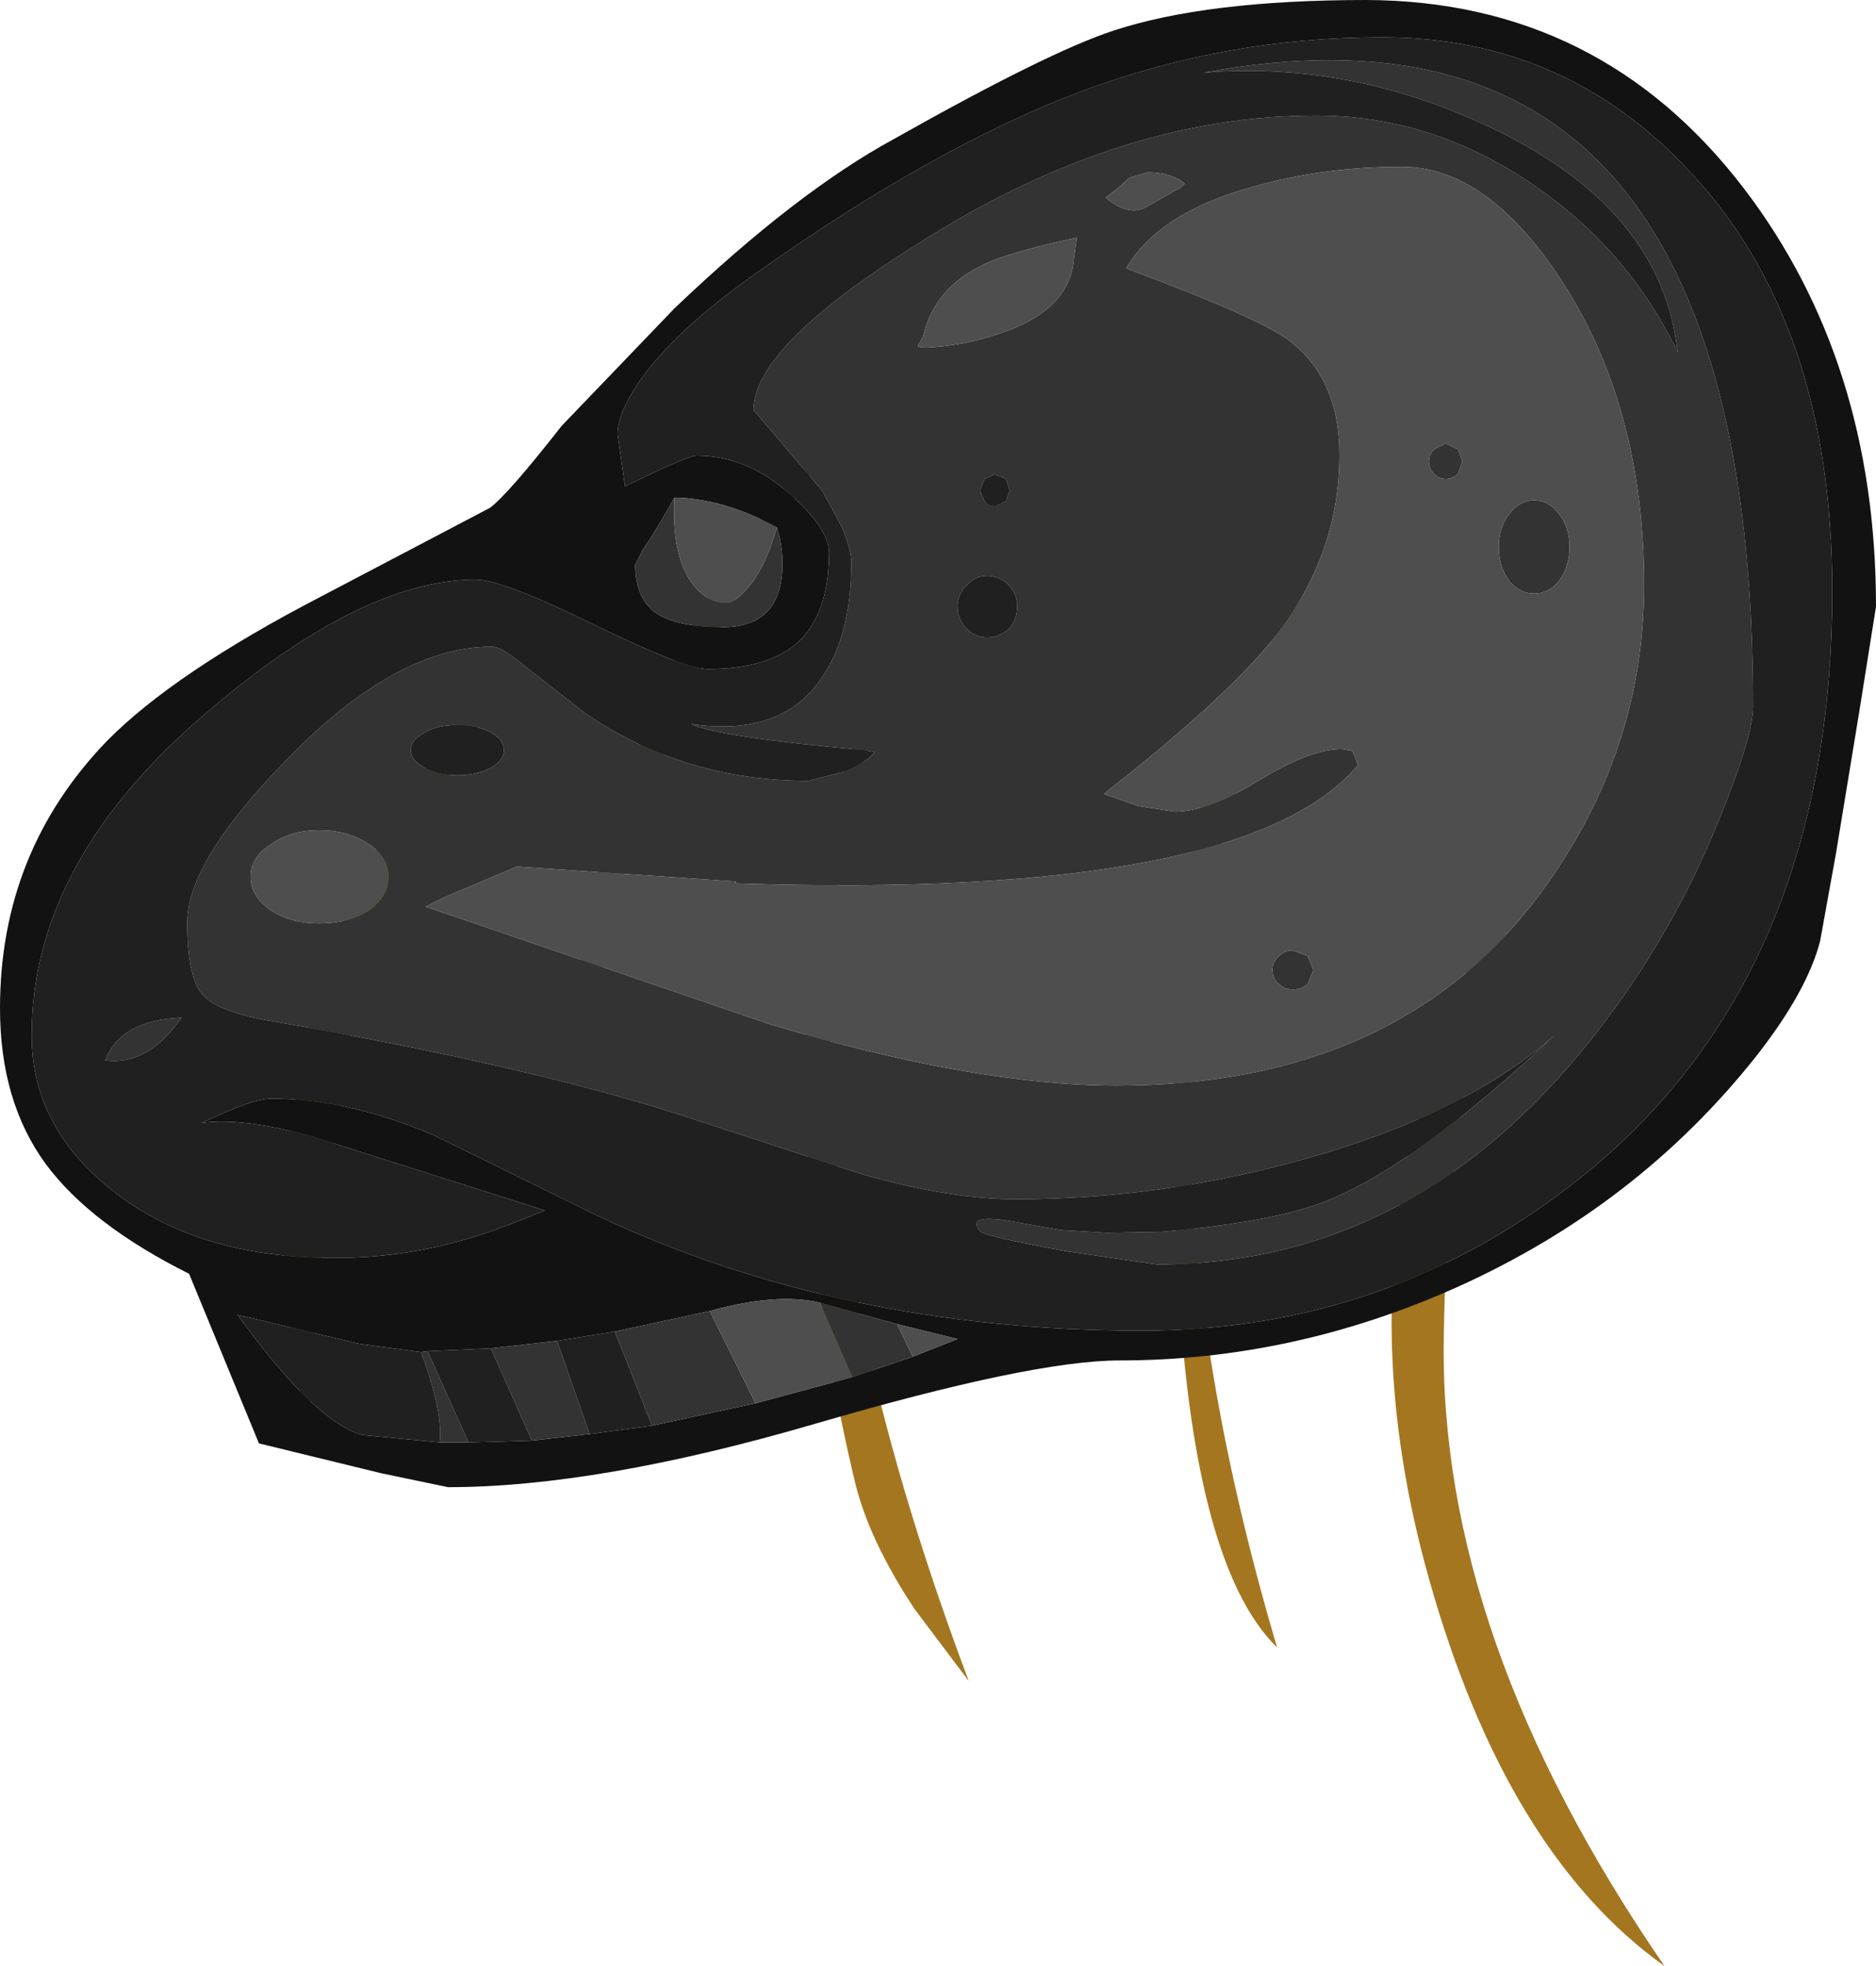 <?xml version="1.0" encoding="UTF-8" standalone="no"?>
<svg xmlns:ffdec="https://www.free-decompiler.com/flash" xmlns:xlink="http://www.w3.org/1999/xlink" ffdec:objectType="shape" height="105.5px" width="100.7px" xmlns="http://www.w3.org/2000/svg">
  <g transform="matrix(1.0, 0.0, 0.0, 1.0, 60.05, 86.45)">
    <path d="M-43.5 -9.15 Q-44.9 -17.2 -44.85 -19.9 -44.7 -37.1 -33.75 -49.9 L-33.25 -49.4 Q-35.15 -46.65 -39.05 -38.5 -42.15 -32.15 -43.5 -9.15 M-13.9 -63.85 Q-17.75 -60.5 -22.4 -50.65 -28.2 -38.35 -28.25 -28.1 L-29.1 -28.25 Q-30.15 -34.75 -25.45 -47.25 -21.25 -58.4 -13.9 -63.85 M-6.65 -60.1 L-5.9 -60.05 -11.2 -51.25 Q-15.7 -44.1 -15.45 -29.75 -15.25 -15.4 -8.05 3.75 L-10.95 -0.1 Q-13.4 -3.8 -14.15 -6.9 -17.1 -19.15 -16.8 -32.1 -16.4 -47.95 -6.65 -60.1 M22.1 -39.3 Q17.7 -30.95 17.45 -14.75 17.15 1.4 29.3 19.05 20.8 13.0 16.65 -1.75 12.5 -16.5 16.95 -29.35 21.4 -42.2 25.75 -53.45 26.5 -47.65 22.1 -39.3 M3.1 -19.7 Q2.4 -36.7 4.85 -44.8 7.3 -52.9 15.1 -60.1 -3.4 -38.3 8.5 1.95 3.75 -2.7 3.1 -19.7" fill="#a47620" fill-rule="evenodd" stroke="none"/>
    <path d="M30.65 -77.25 Q23.95 -84.45 14.15 -84.45 5.75 -84.45 -2.0 -81.55 -9.85 -78.6 -19.45 -71.8 -23.85 -68.7 -25.75 -65.95 -26.9 -64.25 -26.9 -63.15 L-26.5 -60.35 Q-23.15 -62.0 -22.65 -62.0 -19.9 -62.0 -17.55 -59.85 -15.55 -58.05 -15.55 -56.8 -15.55 -53.65 -17.1 -52.1 -18.7 -50.55 -22.05 -50.55 -23.3 -50.55 -28.2 -52.95 -33.1 -55.35 -34.5 -55.35 -40.55 -55.35 -48.8 -48.35 -58.35 -40.3 -58.35 -30.9 -58.35 -26.0 -54.05 -22.6 -49.5 -18.95 -42.1 -18.95 -38.65 -18.95 -35.4 -19.85 -33.7 -20.3 -30.8 -21.5 L-43.25 -25.45 Q-47.0 -26.5 -49.2 -26.2 -46.5 -27.5 -45.5 -27.5 -41.4 -27.5 -36.8 -25.55 L-28.05 -21.25 Q-14.95 -15.05 1.25 -15.05 14.55 -15.05 24.85 -23.3 38.3 -34.1 38.3 -54.75 38.3 -69.1 30.65 -77.25 M13.3 -86.45 Q25.85 -86.4 33.55 -76.35 40.65 -67.05 40.65 -53.9 L39.75 -48.25 38.5 -40.65 37.65 -35.95 Q36.95 -33.25 34.2 -29.75 27.85 -21.75 18.2 -17.4 9.4 -13.45 0.05 -13.45 -4.65 -13.45 -16.3 -10.05 -27.95 -6.65 -36.0 -6.65 L-39.6 -7.4 -46.15 -9.0 -49.9 -18.1 Q-55.2 -20.75 -57.6 -24.0 -60.05 -27.35 -60.05 -32.35 -60.05 -40.75 -54.3 -46.7 -50.7 -50.35 -42.8 -54.45 L-33.75 -59.2 Q-32.8 -59.9 -29.9 -63.6 L-23.85 -69.9 Q-17.3 -76.15 -12.05 -79.0 -3.8 -83.65 -0.3 -84.8 4.7 -86.45 13.3 -86.45 M-23.85 -59.75 Q-24.75 -58.1 -25.55 -56.95 L-25.95 -56.15 Q-25.95 -54.4 -24.9 -53.6 -23.8 -52.8 -21.25 -52.8 -18.05 -52.8 -18.05 -56.2 -18.05 -57.2 -18.35 -58.15 -21.2 -59.7 -23.85 -59.75 M-37.45 -13.9 L-40.8 -14.35 -47.3 -15.9 Q-43.15 -10.15 -40.6 -9.45 L-36.45 -9.05 -34.9 -9.05 -31.5 -9.15 -28.4 -9.5 -25.05 -9.95 -19.5 -11.15 -14.3 -12.55 -11.05 -13.65 -8.65 -14.6 -11.9 -15.4 -16.05 -16.55 Q-18.35 -17.1 -21.95 -16.1 L-27.05 -15.0 -30.15 -14.5 -33.7 -14.1 -37.1 -13.95 -37.45 -13.9" fill="#121212" fill-rule="evenodd" stroke="none"/>
    <path d="M7.65 -76.55 Q2.2 -75.15 0.4 -72.05 7.4 -69.45 9.05 -68.25 11.85 -66.2 11.85 -62.05 11.85 -56.85 8.6 -52.55 6.05 -49.2 -0.8 -43.85 L1.05 -43.2 3.0 -42.9 Q4.85 -42.9 7.65 -44.65 10.4 -46.3 12.0 -46.25 L12.55 -46.15 12.85 -45.4 Q6.75 -38.15 -20.55 -39.05 L-20.55 -39.15 -32.3 -39.95 -36.2 -38.3 -37.2 -37.8 -18.75 -31.5 Q-7.75 -28.2 -0.1 -28.2 15.05 -28.2 22.7 -38.6 28.2 -46.1 28.2 -55.05 28.2 -64.55 23.8 -71.35 19.8 -77.5 15.2 -77.5 11.2 -77.5 7.65 -76.55 M3.35 -76.4 L3.55 -76.6 Q2.8 -77.2 1.55 -77.2 L0.55 -76.9 -0.05 -76.35 -0.7 -75.85 Q0.5 -74.85 1.4 -75.3 L3.35 -76.4 M22.3 -54.6 Q21.5 -54.6 20.95 -55.3 20.4 -56.05 20.4 -57.1 20.4 -58.15 20.95 -58.85 21.5 -59.6 22.3 -59.6 23.1 -59.6 23.65 -58.85 24.2 -58.15 24.2 -57.1 24.2 -56.05 23.65 -55.3 23.1 -54.6 22.3 -54.6 M17.55 -62.65 L18.2 -62.35 18.45 -61.7 18.2 -61.0 Q17.9 -60.75 17.55 -60.75 17.2 -60.75 16.95 -61.0 16.65 -61.3 16.65 -61.7 16.65 -62.1 16.95 -62.35 L17.55 -62.65 M20.3 -79.45 Q12.6 -83.2 4.55 -82.55 34.05 -88.05 34.05 -48.55 34.05 -46.95 32.3 -42.65 30.1 -37.15 26.7 -32.45 16.75 -18.6 2.05 -18.6 L-2.75 -19.3 Q-6.9 -20.05 -7.4 -20.35 -8.25 -21.3 -5.95 -20.95 L-3.15 -20.45 -0.65 -20.3 2.3 -20.35 Q8.65 -20.9 11.5 -22.15 16.2 -24.15 23.4 -30.9 18.7 -26.75 10.3 -24.35 2.45 -22.1 -5.55 -22.1 -9.05 -22.1 -13.8 -23.45 L-23.45 -26.6 Q-31.65 -29.25 -45.7 -31.7 -48.45 -32.2 -49.2 -33.1 -50.0 -34.05 -50.0 -36.95 -50.0 -40.25 -44.6 -45.75 -38.75 -51.75 -33.65 -51.75 -33.1 -51.75 -31.75 -50.6 L-28.6 -48.15 Q-23.3 -44.55 -16.65 -44.55 L-14.7 -45.05 Q-13.5 -45.55 -13.1 -46.1 L-13.65 -46.2 Q-21.5 -46.9 -22.95 -47.6 -18.15 -46.9 -16.0 -50.0 -14.35 -52.3 -14.35 -56.3 -14.35 -56.9 -14.85 -58.15 L-15.9 -60.1 -19.6 -64.45 Q-19.6 -67.95 -10.25 -73.7 0.25 -80.25 10.6 -80.25 16.85 -80.25 22.3 -76.5 27.4 -73.0 30.0 -67.55 29.2 -75.1 20.3 -79.45 M-23.85 -59.75 Q-24.0 -56.8 -23.0 -55.3 -22.2 -54.1 -21.05 -54.1 -20.65 -54.1 -20.05 -54.75 -19.0 -55.85 -18.35 -58.15 -18.05 -57.2 -18.05 -56.2 -18.05 -52.8 -21.25 -52.8 -23.8 -52.8 -24.9 -53.6 -25.95 -54.4 -25.95 -56.15 L-25.55 -56.95 Q-24.75 -58.1 -23.85 -59.75 M8.6 -35.15 Q8.9 -35.45 9.35 -35.45 L10.15 -35.15 10.45 -34.4 10.15 -33.65 Q9.8 -33.35 9.35 -33.35 8.9 -33.35 8.6 -33.65 8.25 -33.95 8.25 -34.4 8.25 -34.85 8.6 -35.15 M-2.25 -73.7 Q-5.95 -72.9 -7.25 -72.25 -9.9 -71.0 -10.5 -68.4 L-10.75 -67.95 Q-10.9 -67.8 -10.3 -67.8 -8.3 -67.9 -6.4 -68.55 -2.6 -69.8 -2.4 -72.6 L-2.25 -73.7 M-6.65 -59.3 L-6.05 -59.55 -5.85 -60.15 -6.05 -60.75 -6.65 -61.0 -7.2 -60.75 -7.45 -60.15 -7.2 -59.55 Q-7.0 -59.3 -6.65 -59.3 M-5.9 -55.05 Q-6.4 -55.55 -7.05 -55.55 -7.7 -55.55 -8.15 -55.05 -8.65 -54.6 -8.65 -53.9 -8.65 -53.2 -8.15 -52.7 -7.7 -52.25 -7.05 -52.25 -6.4 -52.25 -5.9 -52.7 -5.45 -53.2 -5.45 -53.9 -5.45 -54.6 -5.9 -55.05 M-45.5 -41.15 Q-46.6 -40.45 -46.6 -39.4 -46.6 -38.35 -45.5 -37.6 -44.45 -36.9 -42.9 -36.9 -41.35 -36.9 -40.25 -37.6 -39.2 -38.35 -39.2 -39.4 -39.2 -40.45 -40.25 -41.15 -41.35 -41.9 -42.9 -41.9 -44.45 -41.9 -45.5 -41.15 M-50.3 -31.85 Q-52.1 -29.25 -54.4 -29.55 -53.6 -31.7 -50.3 -31.85 M-36.45 -9.05 Q-36.25 -10.65 -37.45 -13.9 L-37.1 -13.95 -34.9 -9.05 -36.45 -9.05 M-33.7 -14.1 L-30.15 -14.5 -28.4 -9.5 -31.5 -9.15 -33.7 -14.1 M-27.05 -15.0 L-21.95 -16.1 -19.5 -11.15 -25.05 -9.95 -27.05 -15.0 M-16.05 -16.55 L-11.9 -15.4 -11.05 -13.65 -14.3 -12.55 -16.05 -16.55 M-33.7 -47.15 Q-34.45 -47.55 -35.5 -47.55 -36.55 -47.55 -37.25 -47.15 -38.0 -46.75 -38.0 -46.2 -38.0 -45.65 -37.25 -45.25 -36.55 -44.85 -35.5 -44.85 -34.45 -44.85 -33.7 -45.25 -33.0 -45.65 -33.0 -46.2 -33.0 -46.75 -33.7 -47.15" fill="#333333" fill-rule="evenodd" stroke="none"/>
    <path d="M3.35 -76.4 L1.4 -75.3 Q0.5 -74.85 -0.7 -75.85 L-0.05 -76.35 0.55 -76.9 1.55 -77.2 Q2.8 -77.2 3.55 -76.6 L3.35 -76.4 M7.65 -76.55 Q11.2 -77.5 15.2 -77.5 19.8 -77.5 23.8 -71.35 28.2 -64.55 28.2 -55.05 28.2 -46.1 22.7 -38.6 15.05 -28.2 -0.1 -28.2 -7.75 -28.2 -18.75 -31.5 L-37.2 -37.8 -36.2 -38.3 -32.3 -39.95 -20.55 -39.15 -20.55 -39.05 Q6.75 -38.15 12.85 -45.4 L12.55 -46.15 12.0 -46.25 Q10.4 -46.3 7.65 -44.65 4.85 -42.9 3.0 -42.9 L1.05 -43.2 -0.8 -43.85 Q6.05 -49.2 8.6 -52.55 11.85 -56.85 11.85 -62.05 11.85 -66.2 9.05 -68.25 7.4 -69.45 0.4 -72.05 2.2 -75.15 7.65 -76.55 M17.55 -62.65 L16.95 -62.35 Q16.65 -62.1 16.65 -61.7 16.65 -61.3 16.95 -61.0 17.2 -60.75 17.55 -60.75 17.9 -60.75 18.2 -61.0 L18.45 -61.7 18.2 -62.35 17.55 -62.65 M22.3 -54.6 Q23.1 -54.6 23.65 -55.3 24.2 -56.05 24.2 -57.1 24.2 -58.15 23.65 -58.85 23.1 -59.6 22.3 -59.6 21.5 -59.6 20.95 -58.85 20.4 -58.15 20.4 -57.1 20.4 -56.05 20.95 -55.3 21.5 -54.6 22.3 -54.6 M8.6 -35.15 Q8.25 -34.85 8.25 -34.4 8.25 -33.95 8.6 -33.65 8.9 -33.35 9.35 -33.35 9.8 -33.35 10.15 -33.65 L10.45 -34.4 10.15 -35.15 9.35 -35.45 Q8.9 -35.45 8.6 -35.15 M-18.35 -58.15 Q-19.0 -55.85 -20.05 -54.75 -20.65 -54.1 -21.05 -54.1 -22.2 -54.1 -23.0 -55.3 -24.0 -56.8 -23.85 -59.75 -21.2 -59.7 -18.35 -58.15 M-2.25 -73.7 L-2.4 -72.6 Q-2.6 -69.8 -6.4 -68.55 -8.3 -67.9 -10.3 -67.8 -10.9 -67.8 -10.75 -67.95 L-10.5 -68.4 Q-9.9 -71.0 -7.25 -72.25 -5.95 -72.9 -2.25 -73.7 M-45.5 -41.15 Q-44.45 -41.9 -42.9 -41.9 -41.35 -41.9 -40.25 -41.15 -39.2 -40.45 -39.2 -39.4 -39.2 -38.35 -40.25 -37.6 -41.35 -36.9 -42.9 -36.9 -44.45 -36.9 -45.5 -37.6 -46.6 -38.35 -46.6 -39.4 -46.6 -40.45 -45.5 -41.15 M-21.95 -16.1 Q-18.35 -17.1 -16.05 -16.55 L-14.3 -12.55 -19.5 -11.15 -21.95 -16.1 M-11.9 -15.4 L-8.65 -14.6 -11.05 -13.65 -11.9 -15.4" fill="#4e4e4e" fill-rule="evenodd" stroke="none"/>
    <path d="M30.65 -77.25 Q38.3 -69.1 38.3 -54.75 38.3 -34.1 24.85 -23.3 14.55 -15.05 1.25 -15.05 -14.95 -15.05 -28.05 -21.25 L-36.8 -25.55 Q-41.4 -27.5 -45.5 -27.5 -46.5 -27.5 -49.2 -26.2 -47.0 -26.5 -43.25 -25.45 L-30.8 -21.5 Q-33.7 -20.3 -35.4 -19.85 -38.65 -18.95 -42.1 -18.95 -49.5 -18.95 -54.05 -22.6 -58.35 -26.0 -58.35 -30.9 -58.35 -40.3 -48.8 -48.35 -40.55 -55.35 -34.5 -55.35 -33.1 -55.35 -28.2 -52.95 -23.3 -50.55 -22.05 -50.55 -18.7 -50.55 -17.1 -52.1 -15.55 -53.65 -15.55 -56.8 -15.55 -58.05 -17.55 -59.85 -19.9 -62.0 -22.65 -62.0 -23.15 -62.0 -26.5 -60.35 L-26.9 -63.15 Q-26.9 -64.25 -25.75 -65.95 -23.85 -68.7 -19.45 -71.8 -9.85 -78.6 -2.0 -81.55 5.75 -84.45 14.15 -84.45 23.95 -84.45 30.65 -77.25 M20.3 -79.45 Q29.2 -75.1 30.0 -67.55 27.4 -73.0 22.3 -76.5 16.85 -80.25 10.6 -80.25 0.25 -80.25 -10.25 -73.7 -19.6 -67.95 -19.6 -64.45 L-15.9 -60.1 -14.85 -58.15 Q-14.35 -56.9 -14.35 -56.3 -14.35 -52.3 -16.0 -50.0 -18.15 -46.9 -22.95 -47.6 -21.5 -46.9 -13.65 -46.2 L-13.1 -46.1 Q-13.5 -45.55 -14.7 -45.05 L-16.65 -44.55 Q-23.3 -44.55 -28.6 -48.15 L-31.75 -50.6 Q-33.1 -51.75 -33.65 -51.75 -38.75 -51.75 -44.6 -45.75 -50.0 -40.25 -50.0 -36.95 -50.0 -34.05 -49.2 -33.1 -48.45 -32.2 -45.7 -31.7 -31.65 -29.25 -23.45 -26.6 L-13.8 -23.45 Q-9.05 -22.1 -5.55 -22.1 2.45 -22.1 10.3 -24.35 18.7 -26.75 23.4 -30.9 16.2 -24.15 11.5 -22.15 8.65 -20.9 2.3 -20.35 L-0.65 -20.3 -3.15 -20.45 -5.95 -20.95 Q-8.25 -21.3 -7.4 -20.35 -6.9 -20.05 -2.75 -19.3 L2.05 -18.6 Q16.75 -18.6 26.7 -32.45 30.1 -37.15 32.3 -42.65 34.05 -46.95 34.05 -48.55 34.05 -88.05 4.55 -82.55 12.6 -83.2 20.3 -79.45 M-5.9 -55.05 Q-5.45 -54.6 -5.45 -53.9 -5.45 -53.2 -5.9 -52.7 -6.4 -52.25 -7.05 -52.25 -7.7 -52.25 -8.15 -52.7 -8.65 -53.2 -8.65 -53.9 -8.65 -54.6 -8.15 -55.05 -7.7 -55.55 -7.05 -55.55 -6.4 -55.55 -5.9 -55.05 M-6.65 -59.3 Q-7.0 -59.3 -7.2 -59.55 L-7.45 -60.15 -7.2 -60.75 -6.65 -61.0 -6.05 -60.75 -5.85 -60.15 -6.05 -59.55 -6.65 -59.3 M-50.3 -31.85 Q-53.6 -31.7 -54.4 -29.55 -52.1 -29.25 -50.3 -31.85 M-36.45 -9.05 L-40.6 -9.45 Q-43.15 -10.15 -47.3 -15.9 L-40.8 -14.35 -37.45 -13.9 Q-36.25 -10.65 -36.45 -9.05 M-37.1 -13.95 L-33.7 -14.1 -31.5 -9.15 -34.9 -9.05 -37.1 -13.95 M-30.15 -14.5 L-27.05 -15.0 -25.05 -9.95 -28.4 -9.5 -30.15 -14.5 M-33.7 -47.15 Q-33.0 -46.75 -33.0 -46.2 -33.0 -45.65 -33.7 -45.25 -34.45 -44.85 -35.5 -44.85 -36.55 -44.85 -37.25 -45.25 -38.0 -45.65 -38.0 -46.2 -38.0 -46.75 -37.25 -47.15 -36.55 -47.55 -35.5 -47.55 -34.45 -47.55 -33.7 -47.15" fill="#202020" fill-rule="evenodd" stroke="none"/>
  </g>
</svg>
